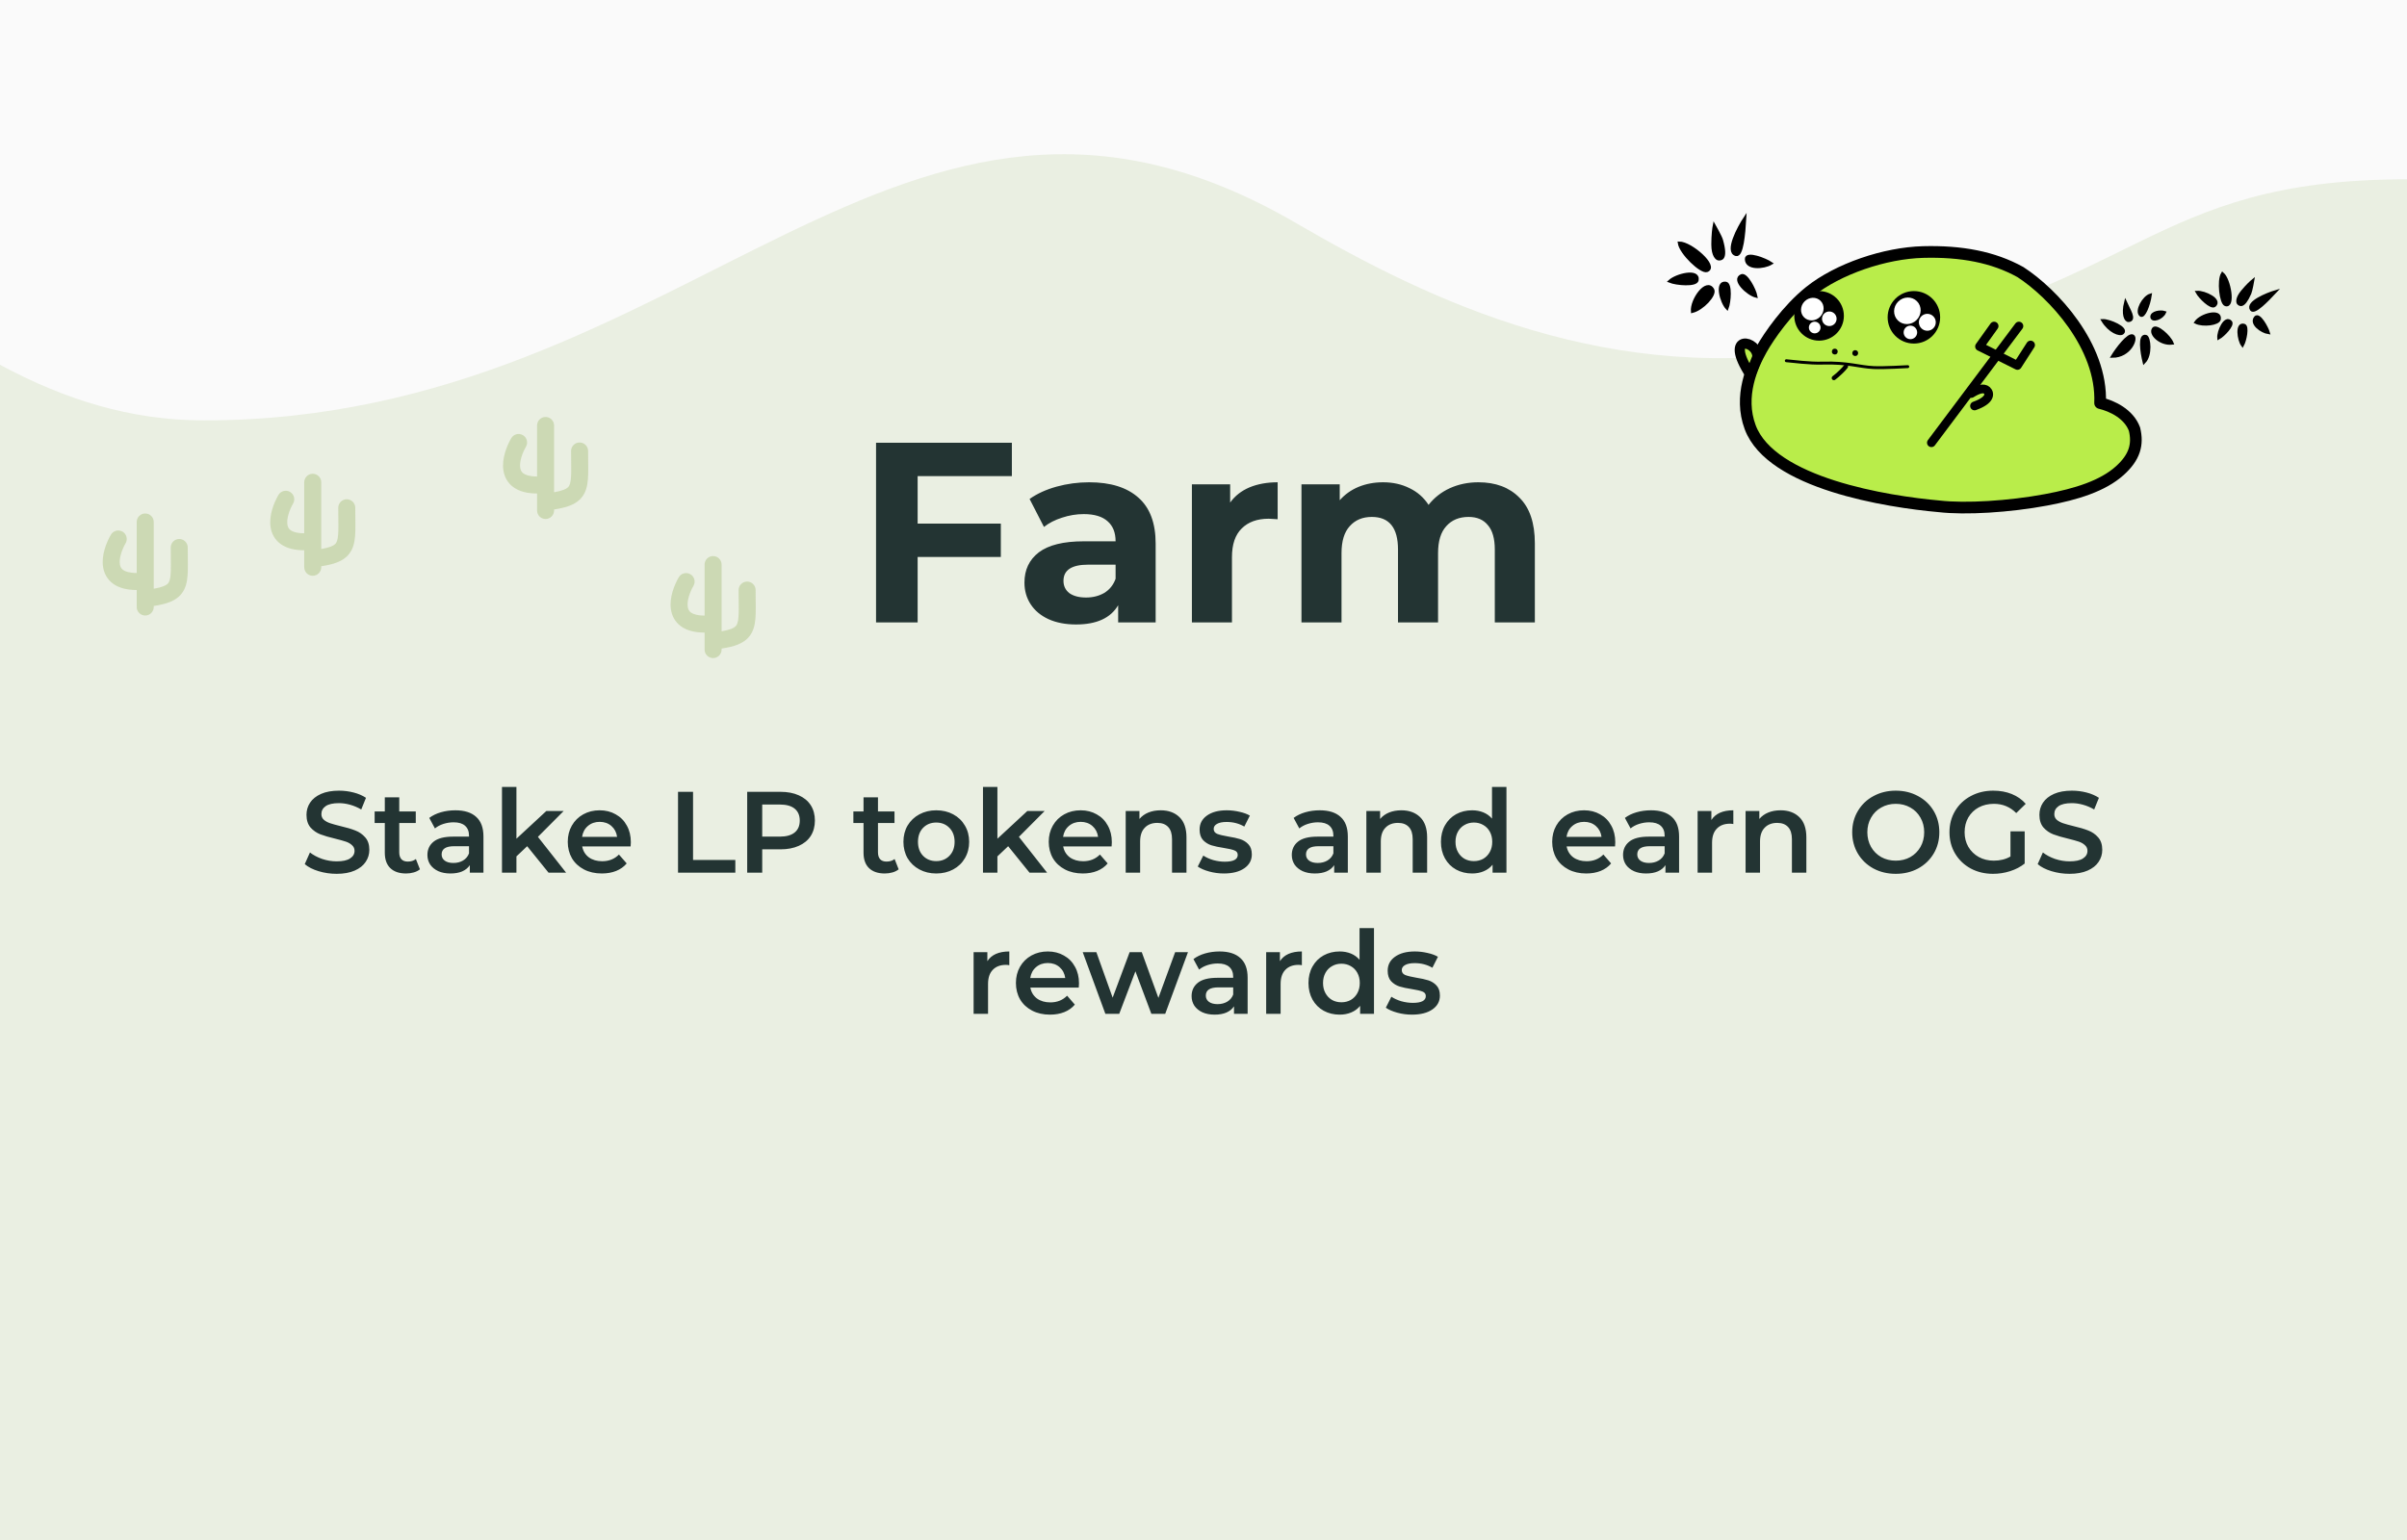 <svg width="375" height="240" viewBox="0 0 375 240" fill="none" xmlns="http://www.w3.org/2000/svg">
<rect x="0" y="0" width="375" height="240" fill="#808080" stroke="none"/>
<g clip-path="url(#clip0)">
<rect width="375" height="240" fill="#FAFAFA"/>
<path d="M31.769 65.516C-14.531 65.516 -37.842 12 -88 12L-44.073 240H375V27.945C334.166 27.945 333.684 45.552 285.455 54.247C250.89 60.478 222.832 46.933 201.857 34.729C139.802 -1.379 108.169 65.516 31.769 65.516Z" fill="#EAEFE2"/>
<path opacity="0.3" fill-rule="evenodd" clip-rule="evenodd" d="M84.998 64.984C85.729 64.984 86.323 65.577 86.323 66.309L86.323 76.713C86.987 76.597 87.48 76.468 87.849 76.32C88.395 76.101 88.584 75.881 88.698 75.653C88.852 75.346 88.953 74.848 88.983 73.906C89.001 73.336 88.994 72.711 88.985 71.965V71.965C88.979 71.465 88.972 70.911 88.972 70.284C88.972 69.552 89.566 68.959 90.297 68.959C91.029 68.959 91.622 69.552 91.622 70.284C91.622 70.824 91.628 71.346 91.634 71.84V71.84V71.84C91.643 72.644 91.651 73.374 91.632 73.99C91.6 74.993 91.494 75.986 91.068 76.838C90.602 77.77 89.839 78.377 88.833 78.78C88.142 79.056 87.307 79.249 86.323 79.398V79.558C86.323 80.29 85.729 80.883 84.998 80.883C84.266 80.883 83.673 80.29 83.673 79.558V78.256C83.672 78.24 83.672 78.223 83.673 78.207V76.908H83.673C82.166 76.908 80.926 76.601 80.001 75.933C79.042 75.242 78.576 74.276 78.428 73.296C78.153 71.468 78.957 69.486 79.648 68.294C80.014 67.661 80.825 67.445 81.458 67.812C82.091 68.179 82.307 68.99 81.941 69.623C81.352 70.639 80.908 71.97 81.049 72.902C81.109 73.302 81.266 73.579 81.551 73.784C81.869 74.014 82.493 74.258 83.673 74.258H83.673L83.673 66.309C83.673 65.577 84.266 64.984 84.998 64.984Z" fill="#88A447"/>
<path opacity="0.3" fill-rule="evenodd" clip-rule="evenodd" d="M48.724 73.832C49.455 73.832 50.049 74.425 50.049 75.156L50.049 85.561C50.714 85.445 51.206 85.315 51.575 85.167C52.121 84.949 52.31 84.728 52.424 84.501C52.578 84.194 52.679 83.696 52.709 82.753C52.727 82.184 52.72 81.558 52.711 80.813V80.813C52.705 80.313 52.698 79.759 52.698 79.131C52.698 78.4 53.292 77.806 54.023 77.806C54.755 77.806 55.348 78.4 55.348 79.131C55.348 79.671 55.354 80.193 55.36 80.687V80.687V80.687C55.369 81.491 55.377 82.222 55.358 82.838C55.326 83.841 55.221 84.834 54.794 85.686C54.328 86.618 53.566 87.225 52.559 87.628C51.868 87.904 51.033 88.096 50.049 88.245V88.406C50.049 89.137 49.455 89.731 48.724 89.731C47.992 89.731 47.399 89.137 47.399 88.406V87.104C47.398 87.087 47.398 87.071 47.399 87.054V85.756H47.399C45.892 85.756 44.652 85.448 43.727 84.781C42.768 84.089 42.302 83.124 42.155 82.144C41.879 80.316 42.683 78.334 43.374 77.142C43.741 76.509 44.551 76.293 45.184 76.66C45.818 77.027 46.033 77.837 45.667 78.471C45.078 79.487 44.635 80.817 44.775 81.749C44.835 82.15 44.993 82.426 45.277 82.632C45.595 82.861 46.219 83.106 47.399 83.106H47.399L47.399 75.156C47.399 74.425 47.992 73.832 48.724 73.832Z" fill="#88A447"/>
<path opacity="0.3" fill-rule="evenodd" clip-rule="evenodd" d="M22.625 80.024C23.356 80.024 23.95 80.617 23.95 81.349L23.95 91.753C24.614 91.637 25.107 91.507 25.476 91.36C26.022 91.141 26.211 90.921 26.325 90.693C26.479 90.386 26.58 89.888 26.61 88.946C26.628 88.376 26.621 87.751 26.612 87.005V87.005C26.606 86.505 26.599 85.951 26.599 85.324C26.599 84.592 27.192 83.999 27.924 83.999C28.656 83.999 29.249 84.592 29.249 85.324C29.249 85.864 29.255 86.386 29.261 86.88V86.88V86.88C29.27 87.684 29.278 88.414 29.259 89.03C29.227 90.033 29.121 91.026 28.695 91.878C28.229 92.81 27.466 93.418 26.46 93.82C25.769 94.096 24.934 94.289 23.95 94.438V94.598C23.95 95.33 23.356 95.923 22.625 95.923C21.893 95.923 21.3 95.33 21.3 94.598V93.296C21.299 93.28 21.299 93.263 21.3 93.247V91.948H21.3C19.793 91.948 18.553 91.641 17.628 90.973C16.669 90.282 16.203 89.316 16.055 88.336C15.78 86.508 16.584 84.526 17.275 83.335C17.642 82.701 18.452 82.486 19.085 82.852C19.718 83.219 19.934 84.03 19.567 84.663C18.979 85.68 18.535 87.01 18.676 87.942C18.736 88.342 18.893 88.619 19.178 88.824C19.496 89.054 20.12 89.298 21.3 89.298H21.3L21.3 81.349C21.3 80.617 21.893 80.024 22.625 80.024Z" fill="#88A447"/>
<path opacity="0.3" fill-rule="evenodd" clip-rule="evenodd" d="M111.097 86.66C111.828 86.66 112.422 87.253 112.422 87.985L112.422 98.389C113.087 98.273 113.579 98.143 113.948 97.996C114.494 97.777 114.683 97.556 114.797 97.329C114.951 97.022 115.052 96.524 115.082 95.581C115.101 95.012 115.093 94.387 115.084 93.641V93.641C115.078 93.141 115.071 92.587 115.071 91.959C115.071 91.228 115.665 90.634 116.396 90.634C117.128 90.634 117.721 91.228 117.721 91.959C117.721 92.499 117.727 93.021 117.733 93.516V93.516V93.516C117.742 94.319 117.751 95.05 117.731 95.666C117.699 96.669 117.593 97.662 117.167 98.514C116.701 99.446 115.939 100.053 114.932 100.456C114.241 100.732 113.406 100.924 112.422 101.073V101.234C112.422 101.965 111.828 102.559 111.097 102.559C110.365 102.559 109.772 101.965 109.772 101.234V99.932C109.772 99.915 109.772 99.899 109.772 99.882V98.584H109.772C108.265 98.584 107.025 98.277 106.1 97.609C105.141 96.917 104.675 95.952 104.528 94.972C104.252 93.144 105.056 91.162 105.747 89.97C106.114 89.337 106.924 89.121 107.557 89.488C108.191 89.855 108.406 90.665 108.04 91.299C107.451 92.315 107.008 93.645 107.148 94.577C107.208 94.978 107.366 95.254 107.65 95.46C107.968 95.689 108.592 95.934 109.772 95.934H109.772L109.772 87.985C109.772 87.253 110.365 86.66 111.097 86.66Z" fill="#88A447"/>
<path d="M142.964 74.2V81.6H155.924V86.8H142.964V97H136.484V69H157.644V74.2H142.964ZM169.685 75.16C173.018 75.16 175.578 75.96 177.365 77.56C179.152 79.133 180.045 81.52 180.045 84.72V97H174.205V94.32C173.032 96.32 170.845 97.32 167.645 97.32C165.992 97.32 164.552 97.04 163.325 96.48C162.125 95.92 161.205 95.147 160.565 94.16C159.925 93.173 159.605 92.053 159.605 90.8C159.605 88.8 160.352 87.227 161.845 86.08C163.365 84.933 165.698 84.36 168.845 84.36H173.805C173.805 83 173.392 81.96 172.565 81.24C171.738 80.493 170.498 80.12 168.845 80.12C167.698 80.12 166.565 80.307 165.445 80.68C164.352 81.027 163.418 81.507 162.645 82.12L160.405 77.76C161.578 76.933 162.978 76.293 164.605 75.84C166.258 75.387 167.952 75.16 169.685 75.16ZM169.205 93.12C170.272 93.12 171.218 92.88 172.045 92.4C172.872 91.893 173.458 91.16 173.805 90.2V88H169.525C166.965 88 165.685 88.84 165.685 90.52C165.685 91.32 165.992 91.96 166.605 92.44C167.245 92.893 168.112 93.12 169.205 93.12ZM191.653 78.32C192.399 77.28 193.399 76.493 194.653 75.96C195.933 75.427 197.399 75.16 199.053 75.16V80.92C198.359 80.867 197.893 80.84 197.653 80.84C195.866 80.84 194.466 81.347 193.453 82.36C192.439 83.347 191.933 84.84 191.933 86.84V97H185.693V75.48H191.653V78.32ZM230.323 75.16C233.016 75.16 235.149 75.96 236.723 77.56C238.323 79.133 239.123 81.507 239.123 84.68V97H232.883V85.64C232.883 83.933 232.523 82.667 231.803 81.84C231.109 80.987 230.109 80.56 228.803 80.56C227.336 80.56 226.176 81.04 225.323 82C224.469 82.933 224.043 84.333 224.043 86.2V97H217.803V85.64C217.803 82.253 216.443 80.56 213.723 80.56C212.283 80.56 211.136 81.04 210.283 82C209.429 82.933 209.003 84.333 209.003 86.2V97H202.763V75.48H208.723V77.96C209.523 77.053 210.496 76.36 211.643 75.88C212.816 75.4 214.096 75.16 215.483 75.16C217.003 75.16 218.376 75.467 219.603 76.08C220.829 76.667 221.816 77.533 222.563 78.68C223.443 77.56 224.549 76.693 225.883 76.08C227.243 75.467 228.723 75.16 230.323 75.16Z" fill="#233433"/>
<path d="M52.447 136.18C51.475 136.18 50.533 136.042 49.621 135.766C48.721 135.49 48.007 135.124 47.479 134.668L48.289 132.85C48.805 133.258 49.435 133.594 50.179 133.858C50.935 134.11 51.691 134.236 52.447 134.236C53.383 134.236 54.079 134.086 54.535 133.786C55.003 133.486 55.237 133.09 55.237 132.598C55.237 132.238 55.105 131.944 54.841 131.716C54.589 131.476 54.265 131.29 53.869 131.158C53.473 131.026 52.933 130.876 52.249 130.708C51.289 130.48 50.509 130.252 49.909 130.024C49.321 129.796 48.811 129.442 48.379 128.962C47.959 128.47 47.749 127.81 47.749 126.982C47.749 126.286 47.935 125.656 48.307 125.092C48.691 124.516 49.261 124.06 50.017 123.724C50.785 123.388 51.721 123.22 52.825 123.22C53.593 123.22 54.349 123.316 55.093 123.508C55.837 123.7 56.479 123.976 57.019 124.336L56.281 126.154C55.729 125.83 55.153 125.584 54.553 125.416C53.953 125.248 53.371 125.164 52.807 125.164C51.883 125.164 51.193 125.32 50.737 125.632C50.293 125.944 50.071 126.358 50.071 126.874C50.071 127.234 50.197 127.528 50.449 127.756C50.713 127.984 51.043 128.164 51.439 128.296C51.835 128.428 52.375 128.578 53.059 128.746C53.995 128.962 54.763 129.19 55.363 129.43C55.963 129.658 56.473 130.012 56.893 130.492C57.325 130.972 57.541 131.62 57.541 132.436C57.541 133.132 57.349 133.762 56.965 134.326C56.593 134.89 56.023 135.34 55.255 135.676C54.487 136.012 53.551 136.18 52.447 136.18ZM65.423 135.478C65.159 135.694 64.835 135.856 64.451 135.964C64.079 136.072 63.683 136.126 63.263 136.126C62.207 136.126 61.391 135.85 60.815 135.298C60.239 134.746 59.951 133.942 59.951 132.886V128.26H58.367V126.46H59.951V124.264H62.201V126.46H64.775V128.26H62.201V132.832C62.201 133.3 62.315 133.66 62.543 133.912C62.771 134.152 63.101 134.272 63.533 134.272C64.037 134.272 64.457 134.14 64.793 133.876L65.423 135.478ZM70.946 126.28C72.362 126.28 73.442 126.622 74.186 127.306C74.942 127.978 75.32 128.998 75.32 130.366V136H73.196V134.83C72.92 135.25 72.524 135.574 72.008 135.802C71.504 136.018 70.892 136.126 70.172 136.126C69.452 136.126 68.822 136.006 68.282 135.766C67.742 135.514 67.322 135.172 67.022 134.74C66.734 134.296 66.59 133.798 66.59 133.246C66.59 132.382 66.908 131.692 67.544 131.176C68.192 130.648 69.206 130.384 70.586 130.384H73.07V130.24C73.07 129.568 72.866 129.052 72.458 128.692C72.062 128.332 71.468 128.152 70.676 128.152C70.136 128.152 69.602 128.236 69.074 128.404C68.558 128.572 68.12 128.806 67.76 129.106L66.878 127.468C67.382 127.084 67.988 126.79 68.696 126.586C69.404 126.382 70.154 126.28 70.946 126.28ZM70.64 134.488C71.204 134.488 71.702 134.362 72.134 134.11C72.578 133.846 72.89 133.474 73.07 132.994V131.878H70.748C69.452 131.878 68.804 132.304 68.804 133.156C68.804 133.564 68.966 133.888 69.29 134.128C69.614 134.368 70.064 134.488 70.64 134.488ZM82.131 131.878L80.457 133.462V136H78.207V122.644H80.457V130.708L85.119 126.388H87.819L83.805 130.42L88.197 136H85.461L82.131 131.878ZM98.282 131.248C98.282 131.404 98.27 131.626 98.246 131.914H90.704C90.837 132.622 91.178 133.186 91.731 133.606C92.294 134.014 92.99 134.218 93.819 134.218C94.874 134.218 95.745 133.87 96.428 133.174L97.635 134.56C97.203 135.076 96.656 135.466 95.996 135.73C95.337 135.994 94.593 136.126 93.764 136.126C92.709 136.126 91.778 135.916 90.975 135.496C90.171 135.076 89.546 134.494 89.103 133.75C88.671 132.994 88.454 132.142 88.454 131.194C88.454 130.258 88.665 129.418 89.085 128.674C89.516 127.918 90.111 127.33 90.867 126.91C91.623 126.49 92.475 126.28 93.422 126.28C94.359 126.28 95.192 126.49 95.924 126.91C96.668 127.318 97.245 127.9 97.653 128.656C98.073 129.4 98.282 130.264 98.282 131.248ZM93.422 128.08C92.703 128.08 92.091 128.296 91.587 128.728C91.094 129.148 90.794 129.712 90.686 130.42H96.141C96.044 129.724 95.751 129.16 95.258 128.728C94.766 128.296 94.154 128.08 93.422 128.08ZM105.634 123.4H107.974V134.02H114.562V136H105.634V123.4ZM121.594 123.4C122.686 123.4 123.634 123.58 124.438 123.94C125.254 124.3 125.878 124.816 126.31 125.488C126.742 126.16 126.958 126.958 126.958 127.882C126.958 128.794 126.742 129.592 126.31 130.276C125.878 130.948 125.254 131.464 124.438 131.824C123.634 132.184 122.686 132.364 121.594 132.364H118.75V136H116.41V123.4H121.594ZM121.486 130.384C122.506 130.384 123.28 130.168 123.808 129.736C124.336 129.304 124.6 128.686 124.6 127.882C124.6 127.078 124.336 126.46 123.808 126.028C123.28 125.596 122.506 125.38 121.486 125.38H118.75V130.384H121.486ZM140.007 135.478C139.743 135.694 139.419 135.856 139.035 135.964C138.663 136.072 138.267 136.126 137.847 136.126C136.791 136.126 135.975 135.85 135.399 135.298C134.823 134.746 134.535 133.942 134.535 132.886V128.26H132.951V126.46H134.535V124.264H136.785V126.46H139.359V128.26H136.785V132.832C136.785 133.3 136.899 133.66 137.127 133.912C137.355 134.152 137.685 134.272 138.117 134.272C138.621 134.272 139.041 134.14 139.377 133.876L140.007 135.478ZM145.861 136.126C144.889 136.126 144.013 135.916 143.233 135.496C142.453 135.076 141.841 134.494 141.397 133.75C140.965 132.994 140.749 132.142 140.749 131.194C140.749 130.246 140.965 129.4 141.397 128.656C141.841 127.912 142.453 127.33 143.233 126.91C144.013 126.49 144.889 126.28 145.861 126.28C146.845 126.28 147.727 126.49 148.507 126.91C149.287 127.33 149.893 127.912 150.325 128.656C150.769 129.4 150.991 130.246 150.991 131.194C150.991 132.142 150.769 132.994 150.325 133.75C149.893 134.494 149.287 135.076 148.507 135.496C147.727 135.916 146.845 136.126 145.861 136.126ZM145.861 134.2C146.689 134.2 147.373 133.924 147.913 133.372C148.453 132.82 148.723 132.094 148.723 131.194C148.723 130.294 148.453 129.568 147.913 129.016C147.373 128.464 146.689 128.188 145.861 128.188C145.033 128.188 144.349 128.464 143.809 129.016C143.281 129.568 143.017 130.294 143.017 131.194C143.017 132.094 143.281 132.82 143.809 133.372C144.349 133.924 145.033 134.2 145.861 134.2ZM157.067 131.878L155.393 133.462V136H153.143V122.644H155.393V130.708L160.055 126.388H162.755L158.741 130.42L163.133 136H160.397L157.067 131.878ZM173.218 131.248C173.218 131.404 173.206 131.626 173.182 131.914H165.64C165.772 132.622 166.114 133.186 166.666 133.606C167.23 134.014 167.926 134.218 168.754 134.218C169.81 134.218 170.68 133.87 171.364 133.174L172.57 134.56C172.138 135.076 171.592 135.466 170.932 135.73C170.272 135.994 169.528 136.126 168.7 136.126C167.644 136.126 166.714 135.916 165.91 135.496C165.106 135.076 164.482 134.494 164.038 133.75C163.606 132.994 163.39 132.142 163.39 131.194C163.39 130.258 163.6 129.418 164.02 128.674C164.452 127.918 165.046 127.33 165.802 126.91C166.558 126.49 167.41 126.28 168.358 126.28C169.294 126.28 170.128 126.49 170.86 126.91C171.604 127.318 172.18 127.9 172.588 128.656C173.008 129.4 173.218 130.264 173.218 131.248ZM168.358 128.08C167.638 128.08 167.026 128.296 166.522 128.728C166.03 129.148 165.73 129.712 165.622 130.42H171.076C170.98 129.724 170.686 129.16 170.194 128.728C169.702 128.296 169.09 128.08 168.358 128.08ZM180.833 126.28C182.045 126.28 183.017 126.634 183.749 127.342C184.481 128.05 184.847 129.1 184.847 130.492V136H182.597V130.78C182.597 129.94 182.399 129.31 182.003 128.89C181.607 128.458 181.043 128.242 180.311 128.242C179.483 128.242 178.829 128.494 178.349 128.998C177.869 129.49 177.629 130.204 177.629 131.14V136H175.379V126.388H177.521V127.63C177.893 127.186 178.361 126.85 178.925 126.622C179.489 126.394 180.125 126.28 180.833 126.28ZM190.672 136.126C189.892 136.126 189.13 136.024 188.386 135.82C187.642 135.616 187.048 135.358 186.604 135.046L187.468 133.336C187.9 133.624 188.416 133.858 189.016 134.038C189.628 134.206 190.228 134.29 190.816 134.29C192.16 134.29 192.832 133.936 192.832 133.228C192.832 132.892 192.658 132.658 192.31 132.526C191.974 132.394 191.428 132.268 190.672 132.148C189.88 132.028 189.232 131.89 188.728 131.734C188.236 131.578 187.804 131.308 187.432 130.924C187.072 130.528 186.892 129.982 186.892 129.286C186.892 128.374 187.27 127.648 188.026 127.108C188.794 126.556 189.826 126.28 191.122 126.28C191.782 126.28 192.442 126.358 193.102 126.514C193.762 126.658 194.302 126.856 194.722 127.108L193.858 128.818C193.042 128.338 192.124 128.098 191.104 128.098C190.444 128.098 189.94 128.2 189.592 128.404C189.256 128.596 189.088 128.854 189.088 129.178C189.088 129.538 189.268 129.796 189.628 129.952C190 130.096 190.57 130.234 191.338 130.366C192.106 130.486 192.736 130.624 193.228 130.78C193.72 130.936 194.14 131.2 194.488 131.572C194.848 131.944 195.028 132.472 195.028 133.156C195.028 134.056 194.638 134.776 193.858 135.316C193.078 135.856 192.016 136.126 190.672 136.126ZM205.612 126.28C207.028 126.28 208.108 126.622 208.852 127.306C209.608 127.978 209.986 128.998 209.986 130.366V136H207.862V134.83C207.586 135.25 207.19 135.574 206.674 135.802C206.17 136.018 205.558 136.126 204.838 136.126C204.118 136.126 203.488 136.006 202.948 135.766C202.408 135.514 201.988 135.172 201.688 134.74C201.4 134.296 201.256 133.798 201.256 133.246C201.256 132.382 201.574 131.692 202.21 131.176C202.858 130.648 203.872 130.384 205.252 130.384H207.736V130.24C207.736 129.568 207.532 129.052 207.124 128.692C206.728 128.332 206.134 128.152 205.342 128.152C204.802 128.152 204.268 128.236 203.74 128.404C203.224 128.572 202.786 128.806 202.426 129.106L201.544 127.468C202.048 127.084 202.654 126.79 203.362 126.586C204.07 126.382 204.82 126.28 205.612 126.28ZM205.306 134.488C205.87 134.488 206.368 134.362 206.8 134.11C207.244 133.846 207.556 133.474 207.736 132.994V131.878H205.414C204.118 131.878 203.47 132.304 203.47 133.156C203.47 133.564 203.632 133.888 203.956 134.128C204.28 134.368 204.73 134.488 205.306 134.488ZM218.327 126.28C219.539 126.28 220.511 126.634 221.243 127.342C221.975 128.05 222.341 129.1 222.341 130.492V136H220.091V130.78C220.091 129.94 219.893 129.31 219.497 128.89C219.101 128.458 218.537 128.242 217.805 128.242C216.977 128.242 216.323 128.494 215.843 128.998C215.363 129.49 215.123 130.204 215.123 131.14V136H212.873V126.388H215.015V127.63C215.387 127.186 215.855 126.85 216.419 126.622C216.983 126.394 217.619 126.28 218.327 126.28ZM234.698 122.644V136H232.538V134.758C232.166 135.214 231.704 135.556 231.152 135.784C230.612 136.012 230.012 136.126 229.352 136.126C228.428 136.126 227.594 135.922 226.85 135.514C226.118 135.106 225.542 134.53 225.122 133.786C224.702 133.03 224.492 132.166 224.492 131.194C224.492 130.222 224.702 129.364 225.122 128.62C225.542 127.876 226.118 127.3 226.85 126.892C227.594 126.484 228.428 126.28 229.352 126.28C229.988 126.28 230.57 126.388 231.098 126.604C231.626 126.82 232.076 127.144 232.448 127.576V122.644H234.698ZM229.622 134.2C230.162 134.2 230.648 134.08 231.08 133.84C231.512 133.588 231.854 133.234 232.106 132.778C232.358 132.322 232.484 131.794 232.484 131.194C232.484 130.594 232.358 130.066 232.106 129.61C231.854 129.154 231.512 128.806 231.08 128.566C230.648 128.314 230.162 128.188 229.622 128.188C229.082 128.188 228.596 128.314 228.164 128.566C227.732 128.806 227.39 129.154 227.138 129.61C226.886 130.066 226.76 130.594 226.76 131.194C226.76 131.794 226.886 132.322 227.138 132.778C227.39 133.234 227.732 133.588 228.164 133.84C228.596 134.08 229.082 134.2 229.622 134.2ZM251.652 131.248C251.652 131.404 251.64 131.626 251.616 131.914H244.074C244.206 132.622 244.548 133.186 245.1 133.606C245.664 134.014 246.36 134.218 247.188 134.218C248.244 134.218 249.114 133.87 249.798 133.174L251.004 134.56C250.572 135.076 250.026 135.466 249.366 135.73C248.706 135.994 247.962 136.126 247.134 136.126C246.078 136.126 245.148 135.916 244.344 135.496C243.54 135.076 242.916 134.494 242.472 133.75C242.04 132.994 241.824 132.142 241.824 131.194C241.824 130.258 242.034 129.418 242.454 128.674C242.886 127.918 243.48 127.33 244.236 126.91C244.992 126.49 245.844 126.28 246.792 126.28C247.728 126.28 248.562 126.49 249.294 126.91C250.038 127.318 250.614 127.9 251.022 128.656C251.442 129.4 251.652 130.264 251.652 131.248ZM246.792 128.08C246.072 128.08 245.46 128.296 244.956 128.728C244.464 129.148 244.164 129.712 244.056 130.42H249.51C249.414 129.724 249.12 129.16 248.628 128.728C248.136 128.296 247.524 128.08 246.792 128.08ZM257.221 126.28C258.637 126.28 259.717 126.622 260.461 127.306C261.217 127.978 261.595 128.998 261.595 130.366V136H259.471V134.83C259.195 135.25 258.799 135.574 258.283 135.802C257.779 136.018 257.167 136.126 256.447 136.126C255.727 136.126 255.097 136.006 254.557 135.766C254.017 135.514 253.597 135.172 253.297 134.74C253.009 134.296 252.865 133.798 252.865 133.246C252.865 132.382 253.183 131.692 253.819 131.176C254.467 130.648 255.481 130.384 256.861 130.384H259.345V130.24C259.345 129.568 259.141 129.052 258.733 128.692C258.337 128.332 257.743 128.152 256.951 128.152C256.411 128.152 255.877 128.236 255.349 128.404C254.833 128.572 254.395 128.806 254.035 129.106L253.153 127.468C253.657 127.084 254.263 126.79 254.971 126.586C255.679 126.382 256.429 126.28 257.221 126.28ZM256.915 134.488C257.479 134.488 257.977 134.362 258.409 134.11C258.853 133.846 259.165 133.474 259.345 132.994V131.878H257.023C255.727 131.878 255.079 132.304 255.079 133.156C255.079 133.564 255.241 133.888 255.565 134.128C255.889 134.368 256.339 134.488 256.915 134.488ZM266.625 127.792C267.273 126.784 268.413 126.28 270.045 126.28V128.422C269.853 128.386 269.679 128.368 269.523 128.368C268.647 128.368 267.963 128.626 267.471 129.142C266.979 129.646 266.733 130.378 266.733 131.338V136H264.483V126.388H266.625V127.792ZM277.408 126.28C278.62 126.28 279.592 126.634 280.324 127.342C281.056 128.05 281.422 129.1 281.422 130.492V136H279.172V130.78C279.172 129.94 278.974 129.31 278.578 128.89C278.182 128.458 277.618 128.242 276.886 128.242C276.058 128.242 275.404 128.494 274.924 128.998C274.444 129.49 274.204 130.204 274.204 131.14V136H271.954V126.388H274.096V127.63C274.468 127.186 274.936 126.85 275.5 126.622C276.064 126.394 276.7 126.28 277.408 126.28ZM295.352 136.18C294.068 136.18 292.91 135.904 291.878 135.352C290.846 134.788 290.036 134.014 289.448 133.03C288.86 132.034 288.566 130.924 288.566 129.7C288.566 128.476 288.86 127.372 289.448 126.388C290.036 125.392 290.846 124.618 291.878 124.066C292.91 123.502 294.068 123.22 295.352 123.22C296.636 123.22 297.794 123.502 298.826 124.066C299.858 124.618 300.668 125.386 301.256 126.37C301.844 127.354 302.138 128.464 302.138 129.7C302.138 130.936 301.844 132.046 301.256 133.03C300.668 134.014 299.858 134.788 298.826 135.352C297.794 135.904 296.636 136.18 295.352 136.18ZM295.352 134.128C296.192 134.128 296.948 133.942 297.62 133.57C298.292 133.186 298.82 132.658 299.204 131.986C299.588 131.302 299.78 130.54 299.78 129.7C299.78 128.86 299.588 128.104 299.204 127.432C298.82 126.748 298.292 126.22 297.62 125.848C296.948 125.464 296.192 125.272 295.352 125.272C294.512 125.272 293.756 125.464 293.084 125.848C292.412 126.22 291.884 126.748 291.5 127.432C291.116 128.104 290.924 128.86 290.924 129.7C290.924 130.54 291.116 131.302 291.5 131.986C291.884 132.658 292.412 133.186 293.084 133.57C293.756 133.942 294.512 134.128 295.352 134.128ZM313.223 129.556H315.437V134.578C314.789 135.094 314.033 135.49 313.169 135.766C312.305 136.042 311.417 136.18 310.505 136.18C309.221 136.18 308.063 135.904 307.031 135.352C305.999 134.788 305.189 134.014 304.601 133.03C304.013 132.046 303.719 130.936 303.719 129.7C303.719 128.464 304.013 127.354 304.601 126.37C305.189 125.386 305.999 124.618 307.031 124.066C308.075 123.502 309.245 123.22 310.541 123.22C311.597 123.22 312.557 123.394 313.421 123.742C314.285 124.09 315.011 124.6 315.599 125.272L314.123 126.712C313.163 125.752 312.005 125.272 310.649 125.272C309.761 125.272 308.969 125.458 308.273 125.83C307.589 126.202 307.049 126.724 306.653 127.396C306.269 128.068 306.077 128.836 306.077 129.7C306.077 130.54 306.269 131.296 306.653 131.968C307.049 132.64 307.589 133.168 308.273 133.552C308.969 133.936 309.755 134.128 310.631 134.128C311.615 134.128 312.479 133.912 313.223 133.48V129.556ZM322.429 136.18C321.457 136.18 320.515 136.042 319.603 135.766C318.703 135.49 317.989 135.124 317.461 134.668L318.271 132.85C318.787 133.258 319.417 133.594 320.161 133.858C320.917 134.11 321.673 134.236 322.429 134.236C323.365 134.236 324.061 134.086 324.517 133.786C324.985 133.486 325.219 133.09 325.219 132.598C325.219 132.238 325.087 131.944 324.823 131.716C324.571 131.476 324.247 131.29 323.851 131.158C323.455 131.026 322.915 130.876 322.231 130.708C321.271 130.48 320.491 130.252 319.891 130.024C319.303 129.796 318.793 129.442 318.361 128.962C317.941 128.47 317.731 127.81 317.731 126.982C317.731 126.286 317.917 125.656 318.289 125.092C318.673 124.516 319.243 124.06 319.999 123.724C320.767 123.388 321.703 123.22 322.807 123.22C323.575 123.22 324.331 123.316 325.075 123.508C325.819 123.7 326.461 123.976 327.001 124.336L326.263 126.154C325.711 125.83 325.135 125.584 324.535 125.416C323.935 125.248 323.353 125.164 322.789 125.164C321.865 125.164 321.175 125.32 320.719 125.632C320.275 125.944 320.053 126.358 320.053 126.874C320.053 127.234 320.179 127.528 320.431 127.756C320.695 127.984 321.025 128.164 321.421 128.296C321.817 128.428 322.357 128.578 323.041 128.746C323.977 128.962 324.745 129.19 325.345 129.43C325.945 129.658 326.455 130.012 326.875 130.492C327.307 130.972 327.523 131.62 327.523 132.436C327.523 133.132 327.331 133.762 326.947 134.326C326.575 134.89 326.005 135.34 325.237 135.676C324.469 136.012 323.533 136.18 322.429 136.18ZM153.826 149.792C154.474 148.784 155.614 148.28 157.246 148.28V150.422C157.054 150.386 156.88 150.368 156.724 150.368C155.848 150.368 155.164 150.626 154.672 151.142C154.18 151.646 153.934 152.378 153.934 153.338V158H151.684V148.388H153.826V149.792ZM168.103 153.248C168.103 153.404 168.091 153.626 168.067 153.914H160.525C160.657 154.622 160.999 155.186 161.551 155.606C162.115 156.014 162.811 156.218 163.639 156.218C164.695 156.218 165.565 155.87 166.249 155.174L167.455 156.56C167.023 157.076 166.477 157.466 165.817 157.73C165.157 157.994 164.413 158.126 163.585 158.126C162.529 158.126 161.599 157.916 160.795 157.496C159.991 157.076 159.367 156.494 158.923 155.75C158.491 154.994 158.275 154.142 158.275 153.194C158.275 152.258 158.485 151.418 158.905 150.674C159.337 149.918 159.931 149.33 160.687 148.91C161.443 148.49 162.295 148.28 163.243 148.28C164.179 148.28 165.013 148.49 165.745 148.91C166.489 149.318 167.065 149.9 167.473 150.656C167.893 151.4 168.103 152.264 168.103 153.248ZM163.243 150.08C162.523 150.08 161.911 150.296 161.407 150.728C160.915 151.148 160.615 151.712 160.507 152.42H165.961C165.865 151.724 165.571 151.16 165.079 150.728C164.587 150.296 163.975 150.08 163.243 150.08ZM185.082 148.388L181.536 158H179.376L176.892 151.376L174.372 158H172.212L168.684 148.388H170.808L173.346 155.48L175.992 148.388H177.882L180.474 155.516L183.084 148.388H185.082ZM190.002 148.28C191.418 148.28 192.498 148.622 193.242 149.306C193.998 149.978 194.376 150.998 194.376 152.366V158H192.252V156.83C191.976 157.25 191.58 157.574 191.064 157.802C190.56 158.018 189.948 158.126 189.228 158.126C188.508 158.126 187.878 158.006 187.338 157.766C186.798 157.514 186.378 157.172 186.078 156.74C185.79 156.296 185.646 155.798 185.646 155.246C185.646 154.382 185.964 153.692 186.6 153.176C187.248 152.648 188.262 152.384 189.642 152.384H192.126V152.24C192.126 151.568 191.922 151.052 191.514 150.692C191.118 150.332 190.524 150.152 189.732 150.152C189.192 150.152 188.658 150.236 188.13 150.404C187.614 150.572 187.176 150.806 186.816 151.106L185.934 149.468C186.438 149.084 187.044 148.79 187.752 148.586C188.46 148.382 189.21 148.28 190.002 148.28ZM189.696 156.488C190.26 156.488 190.758 156.362 191.19 156.11C191.634 155.846 191.946 155.474 192.126 154.994V153.878H189.804C188.508 153.878 187.86 154.304 187.86 155.156C187.86 155.564 188.022 155.888 188.346 156.128C188.67 156.368 189.12 156.488 189.696 156.488ZM199.406 149.792C200.054 148.784 201.194 148.28 202.826 148.28V150.422C202.634 150.386 202.46 150.368 202.304 150.368C201.428 150.368 200.744 150.626 200.252 151.142C199.76 151.646 199.514 152.378 199.514 153.338V158H197.264V148.388H199.406V149.792ZM214.061 144.644V158H211.901V156.758C211.529 157.214 211.067 157.556 210.515 157.784C209.975 158.012 209.375 158.126 208.715 158.126C207.791 158.126 206.957 157.922 206.213 157.514C205.481 157.106 204.905 156.53 204.485 155.786C204.065 155.03 203.855 154.166 203.855 153.194C203.855 152.222 204.065 151.364 204.485 150.62C204.905 149.876 205.481 149.3 206.213 148.892C206.957 148.484 207.791 148.28 208.715 148.28C209.351 148.28 209.933 148.388 210.461 148.604C210.989 148.82 211.439 149.144 211.811 149.576V144.644H214.061ZM208.985 156.2C209.525 156.2 210.011 156.08 210.443 155.84C210.875 155.588 211.217 155.234 211.469 154.778C211.721 154.322 211.847 153.794 211.847 153.194C211.847 152.594 211.721 152.066 211.469 151.61C211.217 151.154 210.875 150.806 210.443 150.566C210.011 150.314 209.525 150.188 208.985 150.188C208.445 150.188 207.959 150.314 207.527 150.566C207.095 150.806 206.753 151.154 206.501 151.61C206.249 152.066 206.123 152.594 206.123 153.194C206.123 153.794 206.249 154.322 206.501 154.778C206.753 155.234 207.095 155.588 207.527 155.84C207.959 156.08 208.445 156.2 208.985 156.2ZM219.974 158.126C219.194 158.126 218.432 158.024 217.688 157.82C216.944 157.616 216.35 157.358 215.906 157.046L216.77 155.336C217.202 155.624 217.718 155.858 218.318 156.038C218.93 156.206 219.53 156.29 220.118 156.29C221.462 156.29 222.134 155.936 222.134 155.228C222.134 154.892 221.96 154.658 221.612 154.526C221.276 154.394 220.73 154.268 219.974 154.148C219.182 154.028 218.534 153.89 218.03 153.734C217.538 153.578 217.106 153.308 216.734 152.924C216.374 152.528 216.194 151.982 216.194 151.286C216.194 150.374 216.572 149.648 217.328 149.108C218.096 148.556 219.128 148.28 220.424 148.28C221.084 148.28 221.744 148.358 222.404 148.514C223.064 148.658 223.604 148.856 224.024 149.108L223.16 150.818C222.344 150.338 221.426 150.098 220.406 150.098C219.746 150.098 219.242 150.2 218.894 150.404C218.558 150.596 218.39 150.854 218.39 151.178C218.39 151.538 218.57 151.796 218.93 151.952C219.302 152.096 219.872 152.234 220.64 152.366C221.408 152.486 222.038 152.624 222.53 152.78C223.022 152.936 223.442 153.2 223.79 153.572C224.15 153.944 224.33 154.472 224.33 155.156C224.33 156.056 223.94 156.776 223.16 157.316C222.38 157.856 221.318 158.126 219.974 158.126Z" fill="#233433"/>
<path d="M272.672 66.581C275.96 75.369 294.096 78.2 302.106 78.908C306.215 79.38 312.97 78.978 318.788 77.894C323.524 77.012 327.609 75.723 330.241 73.363C332.597 71.251 333.117 69.26 332.545 66.88C331.662 64.495 329.07 63.267 327.186 62.815C327.565 53.913 319.811 45.664 314.775 42.404C310.531 40.049 305.571 39.122 299.615 39.277C293.648 39.432 286.383 41.893 281.955 45.43C278.446 48.233 275.584 52.406 274.442 54.439C273.011 56.985 270.854 61.723 272.672 66.581Z" fill="#B9ED4A" stroke="black" stroke-width="1.818" stroke-linejoin="round"/>
<path d="M287.581 57.112C287.291 57.529 286.331 58.446 285.712 58.907" stroke="black" stroke-width="0.682" stroke-linecap="round"/>
<path d="M278.297 56.218C279.432 56.307 281.796 56.654 283.984 56.588C287.905 56.471 289.638 57.182 291.92 57.285C293.525 57.358 297.223 57.139 297.223 57.139" stroke="black" stroke-width="0.454" stroke-linecap="round" stroke-linejoin="round"/>
<circle cx="281.078" cy="49.735" r="1.363" transform="rotate(8.292 281.078 49.735)" fill="black"/>
<circle cx="285.852" cy="54.793" r="0.454" transform="rotate(8.292 285.852 54.793)" fill="black"/>
<circle cx="289.034" cy="55.028" r="0.454" transform="rotate(8.292 289.034 55.028)" fill="black"/>
<circle cx="297.4" cy="51.195" r="1.591" transform="rotate(8.292 297.4 51.195)" fill="black"/>
<path d="M307.121 61.318C308.059 60.727 309.03 60.349 309.548 60.841C310.066 61.332 310.11 62.377 307.624 63.262" stroke="black" stroke-width="1.363" stroke-linecap="round"/>
<path d="M273.787 55.649C273.936 53.057 268.38 51.787 272.699 58.388L273.787 55.649Z" fill="#B9ED4A" stroke="black" stroke-width="1.591"/>
<circle cx="283.406" cy="49.225" r="3.863" fill="black"/>
<ellipse cx="282.352" cy="48.171" rx="1.818" ry="1.701" transform="rotate(-45 282.352 48.171)" fill="white"/>
<circle cx="284.997" cy="49.679" r="1.136" fill="white"/>
<circle cx="282.724" cy="51.042" r="0.909" fill="white"/>
<circle cx="298.176" cy="49.452" r="4.09" fill="black"/>
<ellipse cx="297.161" cy="48.437" rx="2.109" ry="2.028" transform="rotate(-45 297.161 48.437)" fill="white"/>
<circle cx="300.268" cy="50.227" r="1.318" fill="white"/>
<circle cx="297.631" cy="51.804" r="1.054" fill="white"/>
<path d="M310.674 50.816L308.402 53.997L314.31 56.951L316.355 53.77" stroke="black" stroke-width="1.363" stroke-linecap="round" stroke-linejoin="round"/>
<path d="M314.537 50.816L300.903 68.995" stroke="black" stroke-width="1.363" stroke-linecap="round"/>
<path d="M266.842 38.09C266.842 36.636 266.993 35.515 267.069 35.136C267.069 35.136 268.048 36.86 268.205 37.409C269.114 40.59 267.978 40.363 267.751 40.363C267.524 40.363 266.842 39.908 266.842 38.09Z" fill="black" stroke="black" stroke-width="0.454"/>
<path d="M271.841 34C270.932 35.363 268.813 39.265 270.477 39.681C271.386 39.908 271.689 36.575 271.841 34Z" fill="black" stroke="black" stroke-width="0.454"/>
<path d="M275.931 41.044C275.074 40.453 272.068 39.273 272.068 40.363C272.068 41.953 274.795 41.726 275.931 41.044Z" fill="black" stroke="black" stroke-width="0.454"/>
<path d="M273.573 46.164C273.384 45.14 272.068 42.635 271.32 42.953C269.856 43.574 272.287 45.844 273.573 46.164Z" fill="black" stroke="black" stroke-width="0.454"/>
<path d="M269.079 48.045C269.463 47.077 269.68 44.256 268.877 44.127C267.306 43.876 268.159 47.09 269.079 48.045Z" fill="black" stroke="black" stroke-width="0.454"/>
<path d="M260.11 43.834C261.166 44.264 264.26 44.533 264.415 43.663C264.718 41.96 261.174 42.847 260.11 43.834Z" fill="black" stroke="black" stroke-width="0.454"/>
<path d="M261.615 37.863C261.842 39.454 265.056 42.504 265.932 42.18C267.648 41.546 263.433 37.863 261.615 37.863Z" fill="black" stroke="black" stroke-width="0.454"/>
<path d="M263.66 48.544C265.223 48.17 267.299 45.949 266.841 45.135C265.875 43.417 263.491 46.734 263.66 48.544Z" fill="black" stroke="black" stroke-width="0.454"/>
<path d="M335.01 45.989C333.981 46.298 332.737 48.489 333.509 49.117C333.985 49.505 334.783 47.58 335.01 45.989Z" fill="black" stroke="black" stroke-width="0.454"/>
<path d="M337.237 48.692C336.555 48.464 335.193 48.717 335.237 49.397C335.282 50.103 336.827 49.625 337.237 48.692Z" fill="black" stroke="black" stroke-width="0.454"/>
<path d="M338.418 53.488C337.964 52.352 335.965 50.665 335.51 51.216C334.845 52.02 336.601 53.715 338.418 53.488Z" fill="black" stroke="black" stroke-width="0.454"/>
<path d="M334.039 56.452C335.176 55.316 334.843 52.573 334.332 52.421C333.244 52.097 333.647 54.851 334.039 56.452Z" fill="black" stroke="black" stroke-width="0.454"/>
<path d="M329.101 55.533C331.828 55.533 332.964 52.712 332.283 52.352C331.601 51.992 329.783 54.397 329.101 55.533Z" fill="black" stroke="black" stroke-width="0.454"/>
<path d="M327.598 49.949C328.647 51.67 330.251 52.272 330.692 51.897C331.557 51.163 328.547 49.895 327.598 49.949Z" fill="black" stroke="black" stroke-width="0.454"/>
<path d="M331.147 47.126C330.692 48.944 331.149 50.012 331.643 49.962C332.738 49.852 331.617 48.195 331.147 47.126Z" fill="black" stroke="black" stroke-width="0.454"/>
<path d="M349.338 45.432C350.076 44.54 350.737 43.929 350.976 43.735C350.976 43.735 350.703 45.289 350.521 45.706C349.465 48.118 348.883 47.403 348.744 47.287C348.604 47.172 348.417 46.548 349.338 45.432Z" fill="black" stroke="black" stroke-width="0.454"/>
<path d="M354.48 45.458C353.231 45.834 349.953 47.153 350.763 48.252C351.205 48.852 353.081 46.961 354.48 45.458Z" fill="black" stroke="black" stroke-width="0.454"/>
<path d="M353.417 51.854C353.191 51.057 351.946 48.808 351.393 49.477C350.586 50.453 352.374 51.696 353.417 51.854Z" fill="black" stroke="black" stroke-width="0.454"/>
<path d="M349.374 53.799C349.778 53.075 350.241 50.871 349.621 50.687C348.407 50.326 348.748 52.951 349.374 53.799Z" fill="black" stroke="black" stroke-width="0.454"/>
<path d="M345.663 52.674C346.39 52.275 347.953 50.654 347.526 50.169C346.69 49.218 345.583 51.622 345.663 52.674Z" fill="black" stroke="black" stroke-width="0.454"/>
<path d="M342.297 45.543C342.727 46.342 344.488 48.076 345.024 47.621C346.074 46.73 343.45 45.477 342.297 45.543Z" fill="black" stroke="black" stroke-width="0.454"/>
<path d="M346.248 42.643C345.581 43.734 346.005 47.236 346.707 47.481C348.082 47.962 347.363 43.565 346.248 42.643Z" fill="black" stroke="black" stroke-width="0.454"/>
<path d="M342.086 50.232C343.235 50.795 345.635 50.486 345.767 49.754C346.045 48.21 342.901 49.036 342.086 50.232Z" fill="black" stroke="black" stroke-width="0.454"/>
</g>
<defs>
<clipPath id="clip0">
<rect width="375" height="240" fill="white"/>
</clipPath>
</defs>
</svg>
